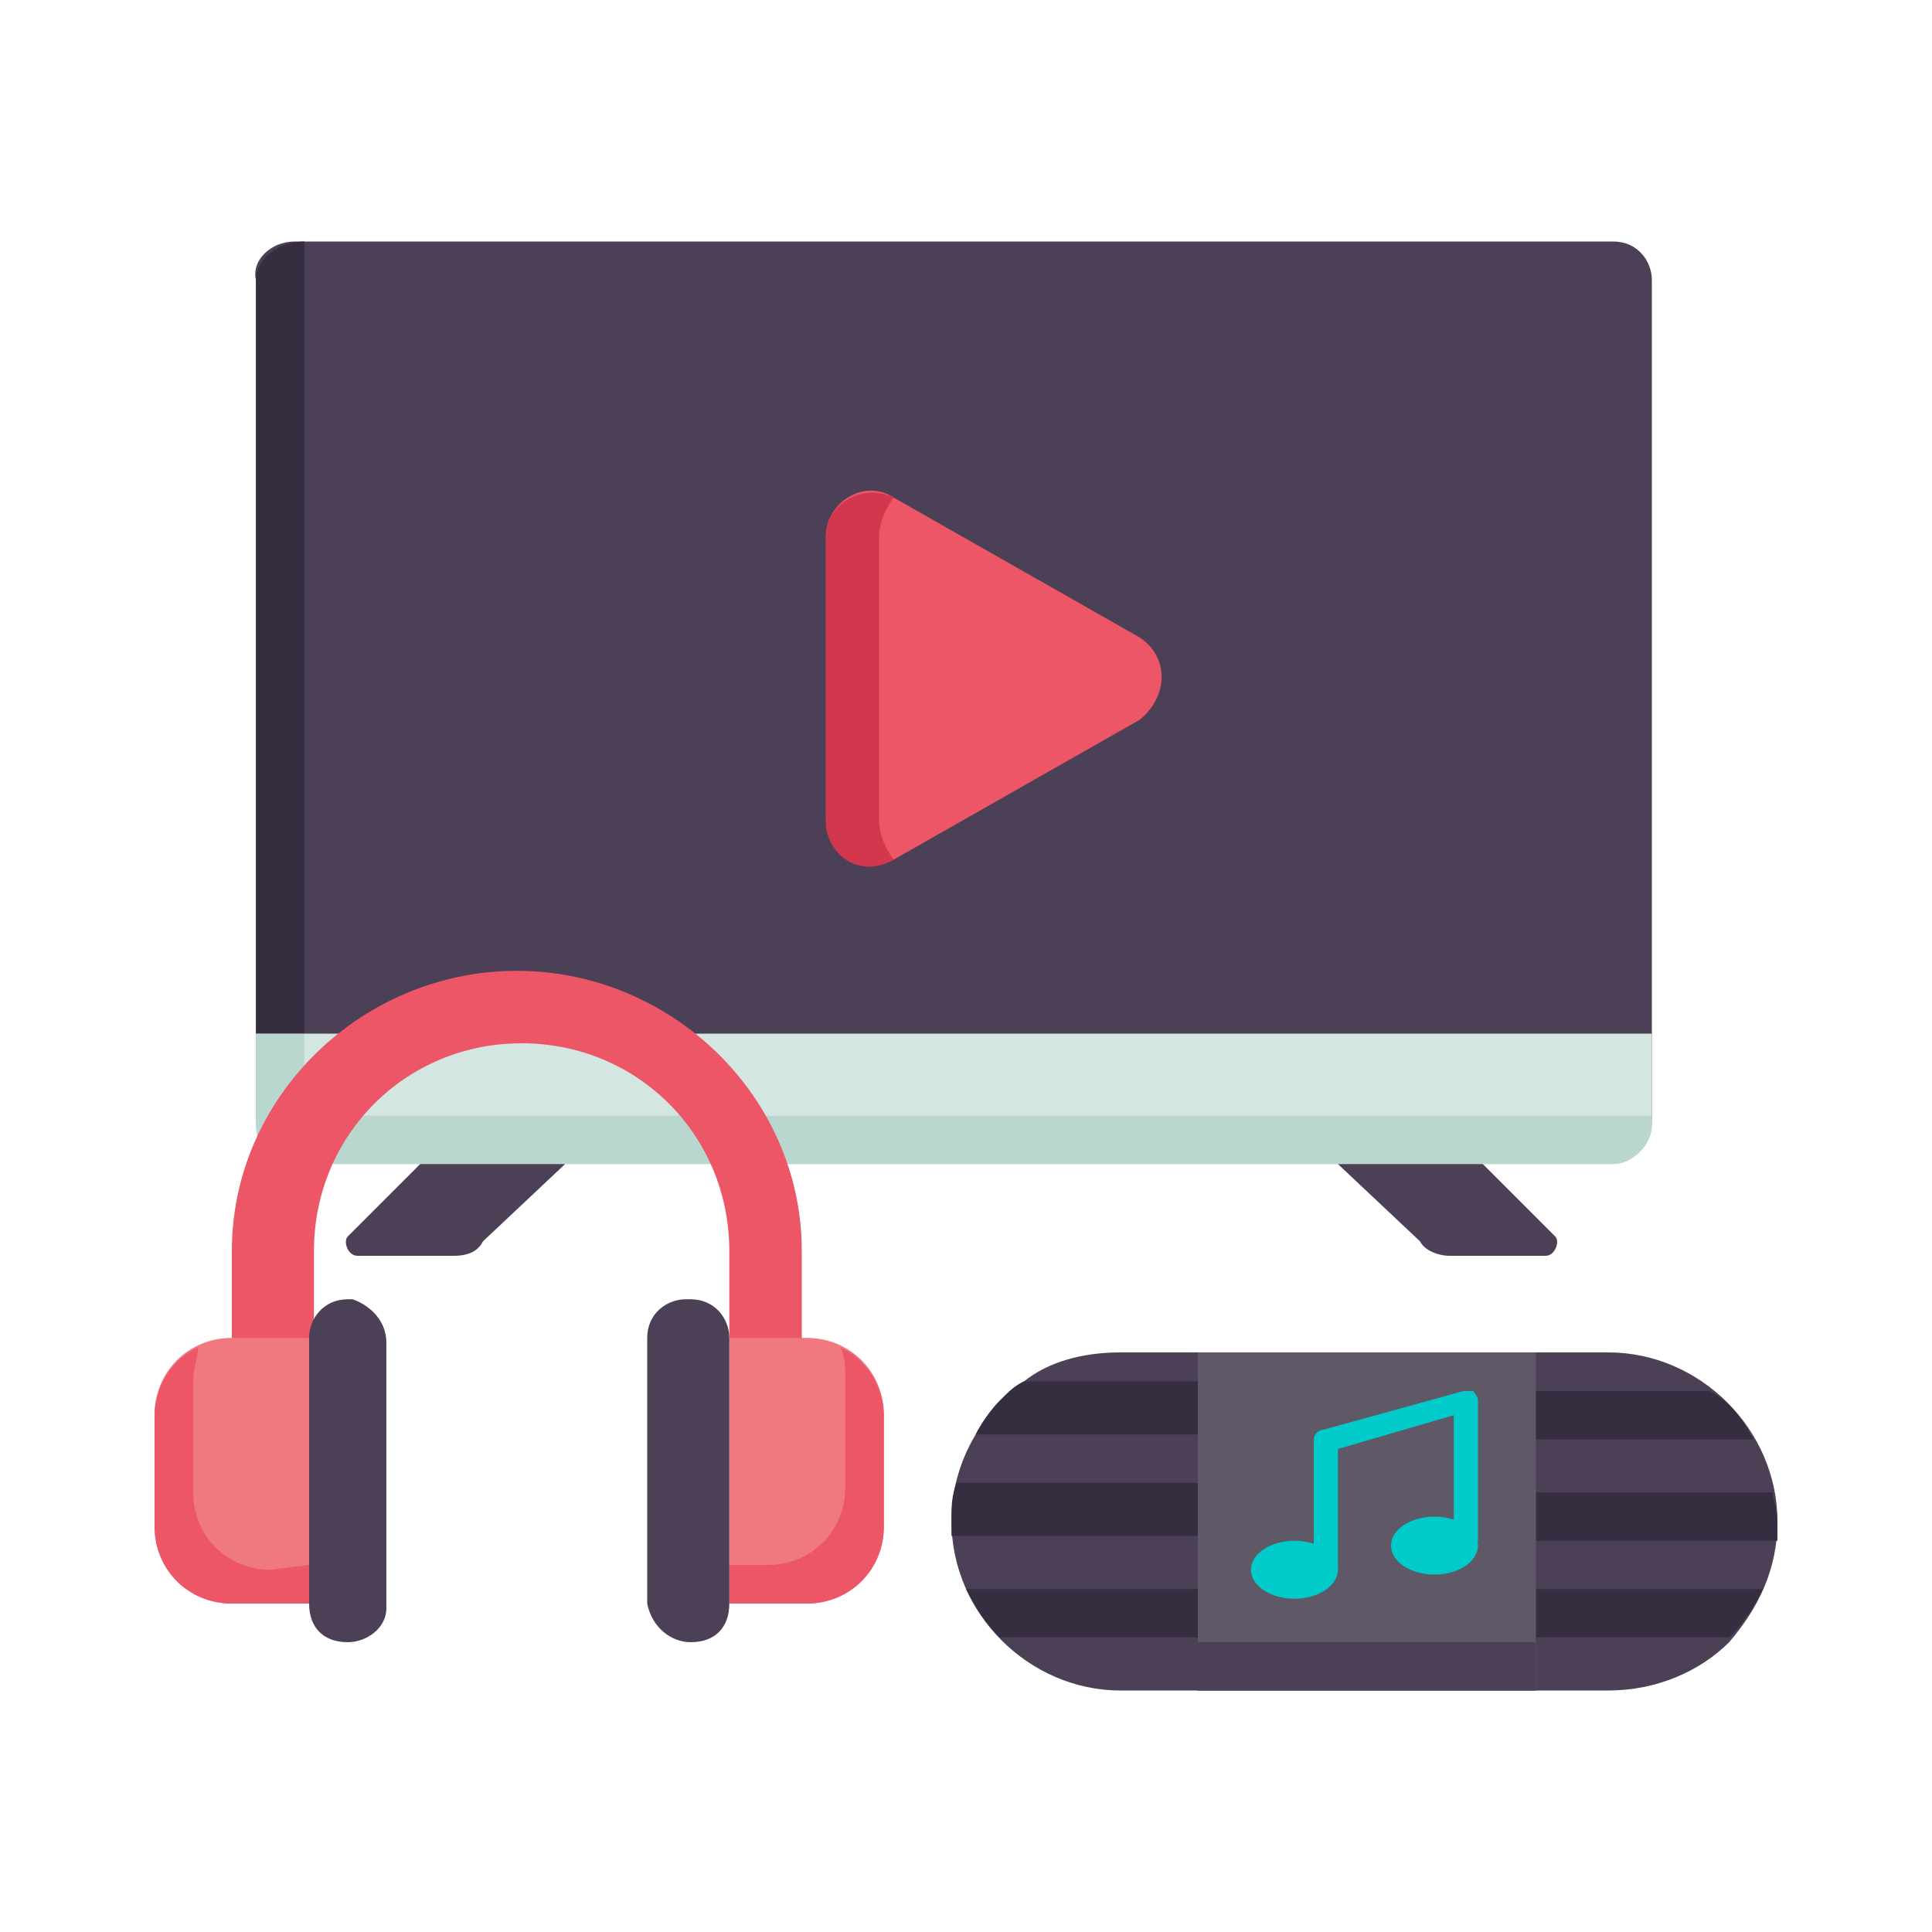 <svg width="96" height="96" viewBox="0 0 96 96" fill="none" xmlns="http://www.w3.org/2000/svg">
<path d="M88.32 75.6C88.32 78 87.36 79.92 85.92 81.6C84.48 83.04 82.32 84 79.92 84H55.68C51.12 84 47.28 80.16 47.28 75.6C47.28 73.92 47.76 72.48 48.48 71.28C48.72 70.8 49.2 70.08 49.68 69.6C50.16 69.12 50.4 68.88 50.88 68.64C52.08 67.68 53.76 67.2 55.68 67.2H79.92C84.48 67.2 88.32 71.04 88.32 75.6Z" fill="#4C4057"/>
<path d="M82.08 13.92V55.68C82.08 56.88 81.12 57.6 80.16 57.6H14.64C13.44 57.6 12.72 56.64 12.72 55.68V13.92C12.48 12.96 13.44 12 14.64 12H80.16C81.36 12 82.08 12.96 82.08 13.92Z" fill="#4C4057"/>
<path d="M82.08 51.36V55.92C82.08 56.88 81.12 57.84 80.16 57.84H14.64C13.44 57.84 12.72 56.88 12.72 55.92V51.36H82.08Z" fill="#D3E6E2"/>
<path d="M15.12 12V51.36H12.72V13.92C12.72 12.96 13.68 12 15.12 12Z" fill="#372D40"/>
<path d="M82.08 55.44V55.92C82.08 56.88 81.12 57.84 80.16 57.84H14.64C13.44 57.84 12.72 56.88 12.72 55.92V51.36H15.12V53.52C15.12 54.48 16.08 55.44 17.04 55.44H82.08Z" fill="#B9D6CF"/>
<path d="M22.56 62.4H17.76C17.28 62.4 17.04 61.68 17.28 61.44L20.88 57.84H28.08L24 61.68C23.76 62.16 23.28 62.4 22.56 62.4Z" fill="#4C4057"/>
<path d="M71.999 62.4H76.799C77.279 62.4 77.519 61.68 77.279 61.44L73.68 57.84H66.48L70.559 61.68C70.799 62.16 71.519 62.4 71.999 62.4Z" fill="#4C4057"/>
<path d="M36.239 66.72V62.16C36.239 56.4 31.68 51.84 25.919 51.84C20.16 51.84 15.6 56.4 15.6 62.16V66.72H11.52V62.16C11.52 54.48 18 48.24 25.68 48.24C33.359 48.24 39.84 54.48 39.84 62.16V66.72H36.239Z" fill="#EC5667"/>
<path d="M15.36 79.68H11.52C9.36 79.68 7.68 77.999 7.68 75.84V70.32C7.68 68.159 9.36 66.48 11.52 66.48H15.36V79.68Z" fill="#EF7881"/>
<path d="M15.36 77.76V79.68H11.52C9.36 79.68 7.68 78 7.68 75.84V70.32C7.68 68.88 8.64 67.44 9.84 66.96C9.84 67.44 9.6 67.92 9.6 68.64V74.16C9.6 76.32 11.28 78 13.44 78L15.36 77.76Z" fill="#EC5667"/>
<path d="M17.279 81.6C16.079 81.6 15.359 80.88 15.359 79.68V66.48C15.359 65.52 16.079 64.56 17.279 64.56H17.519C18.239 64.8 19.199 65.52 19.199 66.72V79.92C19.199 80.88 18.239 81.6 17.279 81.6Z" fill="#4C4057"/>
<path d="M36.239 79.68H40.079C42.239 79.68 43.919 77.999 43.919 75.84V70.32C43.919 68.159 42.239 66.48 40.079 66.48H36.239V79.68Z" fill="#EF7881"/>
<path d="M36.239 77.76V79.68H40.079C42.239 79.68 43.919 78 43.919 75.84V70.32C43.919 68.88 42.959 67.44 41.759 66.96C41.999 67.44 41.999 67.92 41.999 68.4V73.92C41.999 76.08 40.319 77.76 38.159 77.76H36.239Z" fill="#EC5667"/>
<path d="M34.319 81.6C35.519 81.6 36.239 80.88 36.239 79.68V66.48C36.239 65.52 35.519 64.56 34.319 64.56H34.079C33.119 64.56 32.159 65.28 32.159 66.48V79.68C32.399 80.88 33.359 81.6 34.319 81.6Z" fill="#4C4057"/>
<path d="M56.64 31.68L44.4 24.72C42.96 23.76 41.04 24.96 41.04 26.64V40.8C41.04 42.48 42.96 43.44 44.4 42.72L56.64 35.76C58.08 34.56 58.08 32.64 56.64 31.68Z" fill="#EC5667"/>
<path d="M44.4 42.72C42.72 43.68 41.04 42.48 41.04 40.8V26.64C41.04 24.96 42.96 24 44.4 24.72C44.4 24.72 43.68 25.68 43.68 26.64V40.8C43.68 41.76 44.4 42.72 44.4 42.72Z" fill="#D3374E"/>
<path d="M87.119 71.52H76.079V69.12H84.959C85.919 69.6 86.639 70.56 87.119 71.52Z" fill="#372D40"/>
<path d="M88.319 75.6C88.319 75.84 88.319 76.08 88.319 76.56H76.319V74.16H88.079C88.079 74.4 88.319 75.12 88.319 75.6Z" fill="#372D40"/>
<path d="M87.599 78.96C87.119 79.921 86.639 80.641 85.919 81.361H76.319V78.96H87.599Z" fill="#372D40"/>
<path d="M59.52 68.64V71.28H48.48C48.719 70.8 49.2 70.08 49.679 69.6C50.16 69.12 50.4 68.88 50.88 68.64H59.52V68.64Z" fill="#372D40"/>
<path d="M59.519 76.32H47.279C47.279 76.08 47.279 75.84 47.279 75.36C47.279 74.88 47.279 74.4 47.519 73.68H59.519V76.32V76.32Z" fill="#372D40"/>
<path d="M59.519 78.96V81.361H49.679C48.959 80.641 48.479 79.921 47.999 78.96H59.519Z" fill="#372D40"/>
<path d="M76.32 67.2H59.52V84H76.32V67.2Z" fill="#5F5866"/>
<path d="M76.32 81.6H59.52V84H76.32V81.6Z" fill="#4C4057"/>
<path d="M64.319 79.44C65.512 79.44 66.479 78.795 66.479 78C66.479 77.205 65.512 76.56 64.319 76.56C63.126 76.56 62.159 77.205 62.159 78C62.159 78.795 63.126 79.44 64.319 79.44Z" fill="#00CACA"/>
<path d="M71.279 78.24C72.472 78.24 73.439 77.595 73.439 76.8C73.439 76.005 72.472 75.36 71.279 75.36C70.086 75.36 69.119 76.005 69.119 76.8C69.119 77.595 70.086 78.24 71.279 78.24Z" fill="#00CACA"/>
<path d="M66.479 78H65.279V71.52C65.279 71.28 65.519 71.04 65.759 71.04L72.719 69.12C72.959 69.12 73.199 69.12 73.199 69.12C73.199 69.12 73.439 69.36 73.439 69.6V76.56H72.239V70.32L66.479 72V78Z" fill="#00CACA"/>
</svg>
